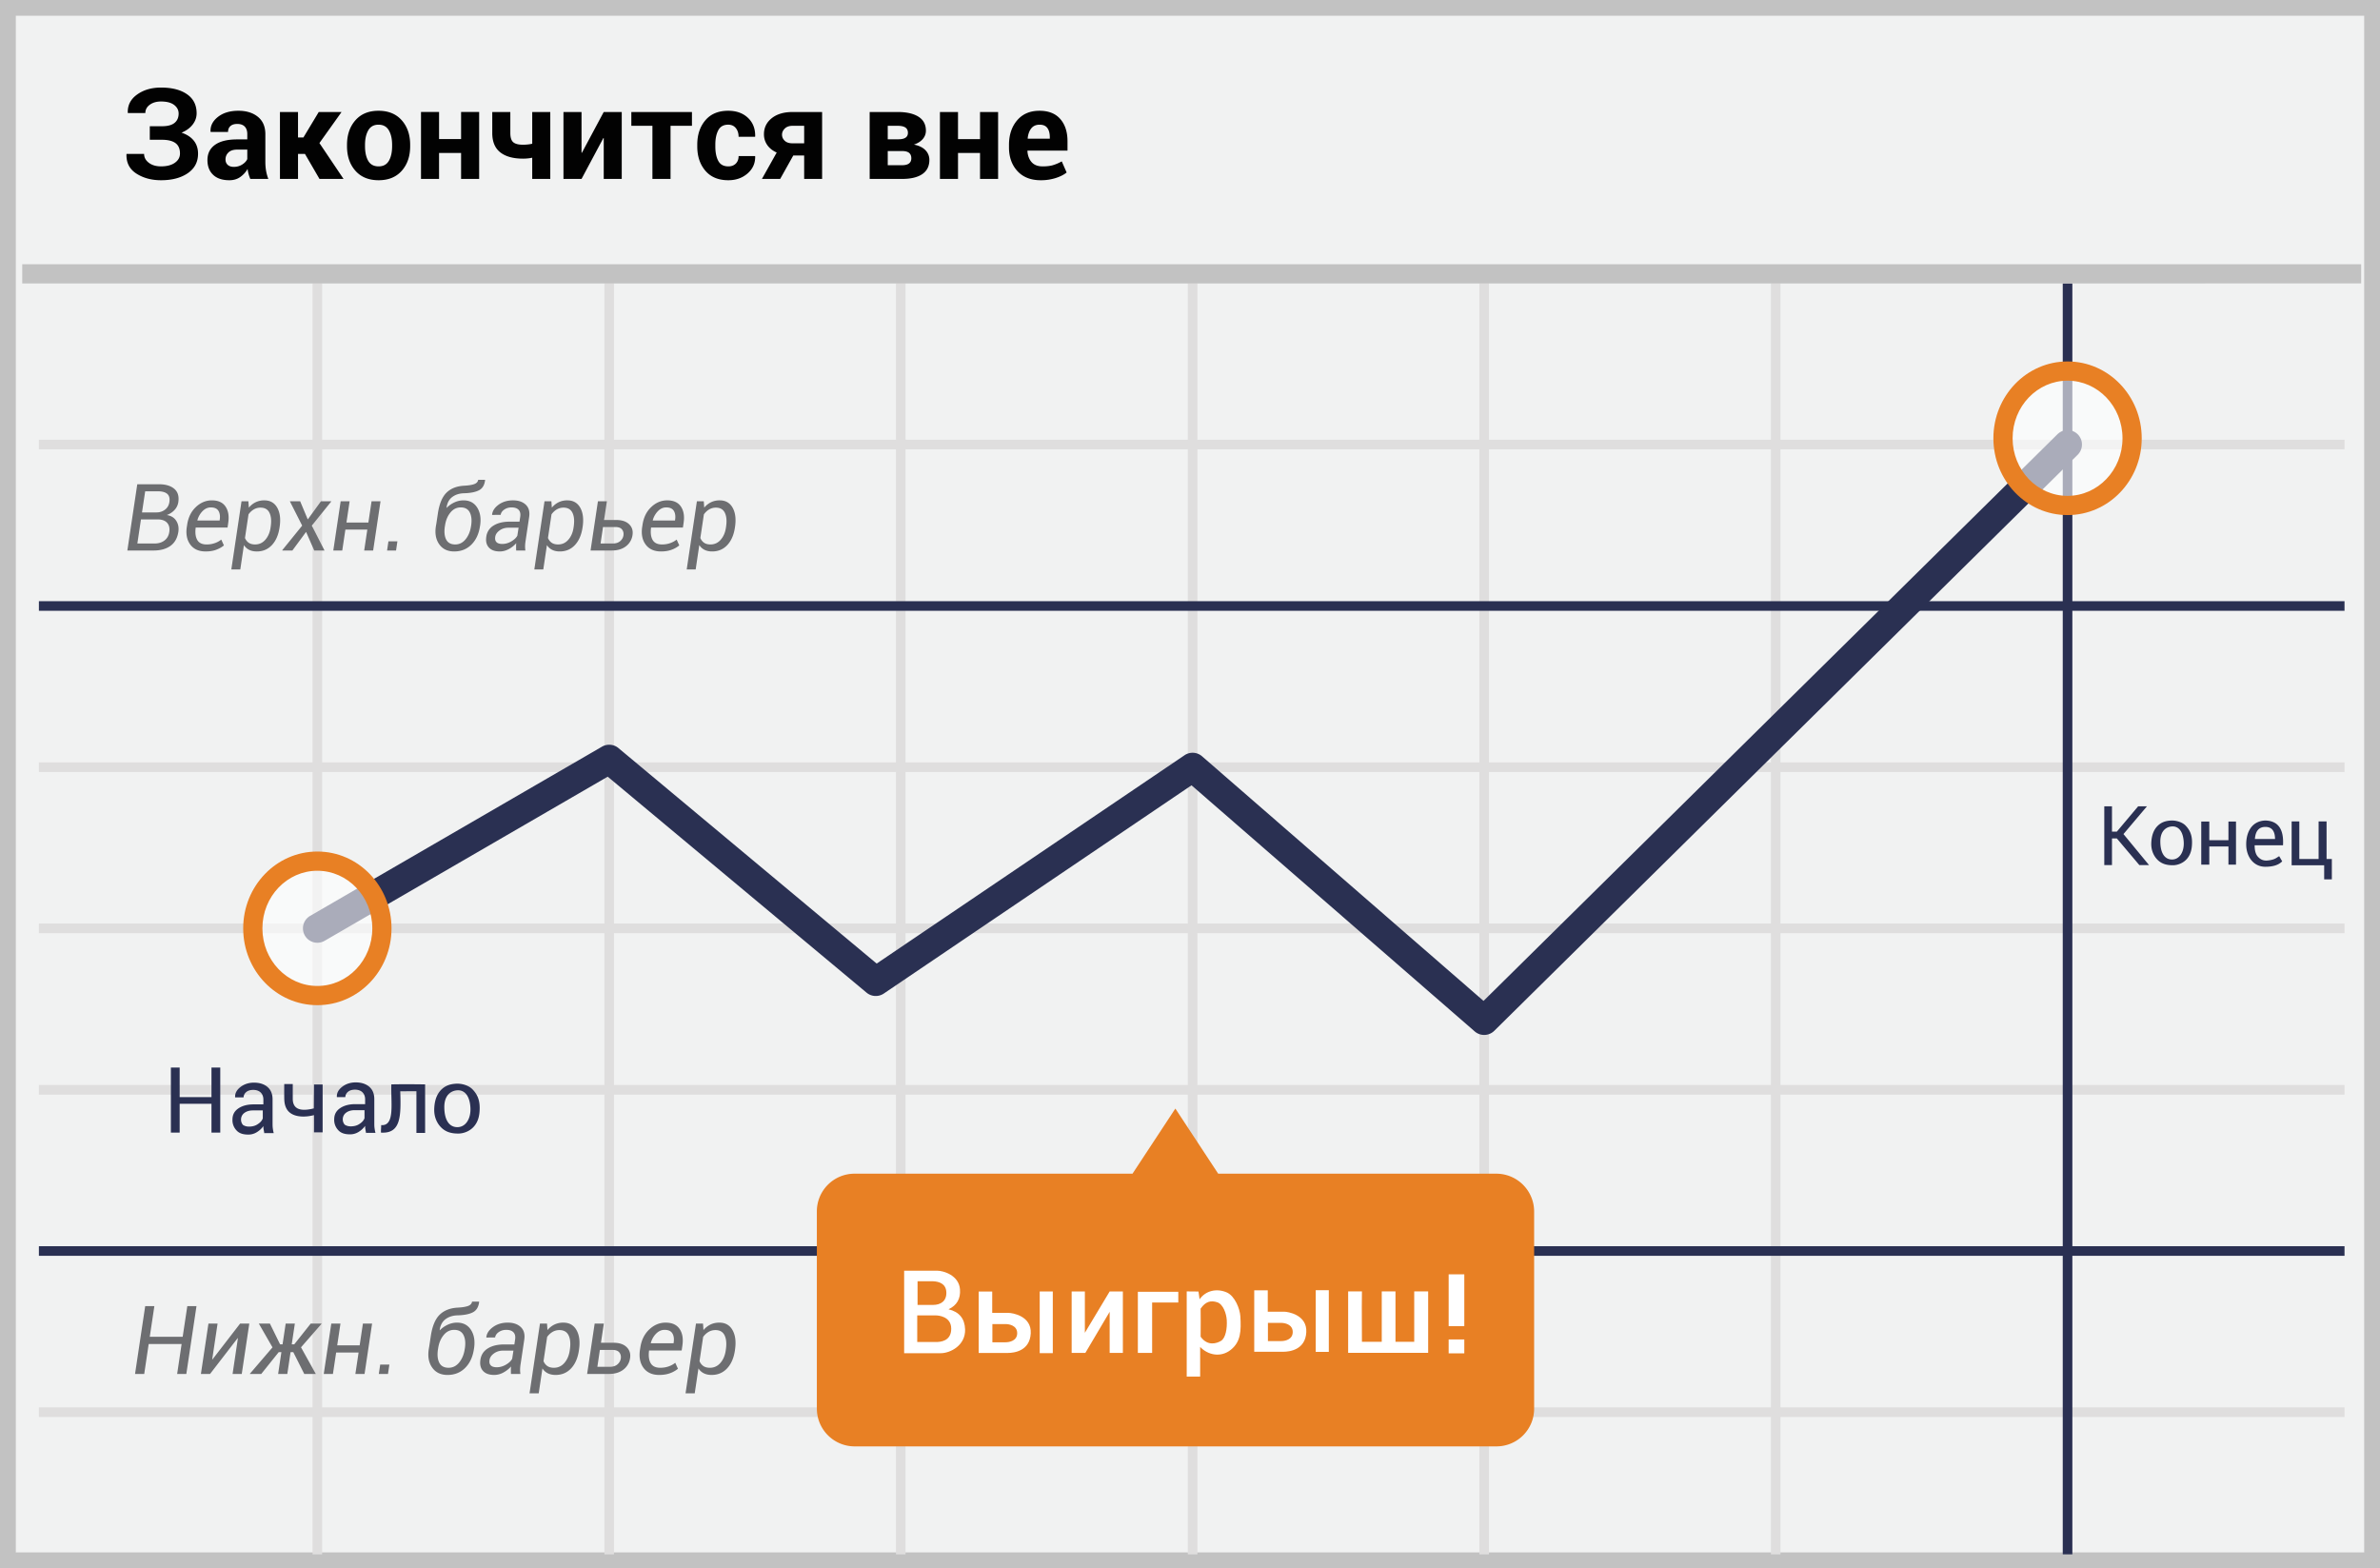 <svg width="299" height="197" xmlns="http://www.w3.org/2000/svg"><g fill="none" fill-rule="evenodd"><path fill="#F1F2F2" d="M0 0h299v197H0z"/><path d="M1.987 1.98v193.04h295.026V1.98H1.987zM299 0v197H0V0h299z" fill="#C2C2C2" fill-rule="nonzero"/><path d="M4.887 56.446v-1.207h289.656v1.207H4.887zm0 40.534v-1.207h289.656v1.207H4.887zm0 40.534v-1.207h289.656v1.207H4.887zm0 40.496v-1.207h289.656v1.207H4.887zm34.38-142.416h1.206v159.67h-1.206V35.594zm36.664 0h1.207v159.67h-1.207V35.594zm36.628 0h1.207v159.67h-1.207V35.594zm36.665 0h1.207v159.67h-1.207V35.594zm36.627 0h1.207v159.67h-1.207V35.594zm36.628 0h1.207v159.67h-1.207V35.594zM4.887 117.228v-1.207h289.656v1.207H4.887z" fill="#DFDEDE" fill-rule="nonzero"/><path d="M259.144 35.594h1.207v159.67h-1.207V35.594zM4.887 76.731v-1.206h289.656v1.206H4.887zm0 81.03v-1.206h289.656v1.207H4.887z" fill="#2A3052" fill-rule="nonzero"/><path fill="#C2C2C2" fill-rule="nonzero" d="M2.794 35.606V33.19h293.842v2.415z"/><path d="M40.778 118.19a1.81 1.81 0 0 1-1.816-3.132l36.665-21.257a1.81 1.81 0 0 1 2.068.176l32.442 27.072 38.676-26.172a1.81 1.81 0 0 1 2.202.133l35.361 30.729 72.1-71.185a1.81 1.81 0 0 1 2.543 2.577l-73.292 72.363a1.81 1.81 0 0 1-2.46.078L149.69 98.655l-38.652 26.156a1.81 1.81 0 0 1-2.175-.11L76.347 97.57l-35.569 20.622z" fill="#2A3052" fill-rule="nonzero"/><path d="M187.987 147.445h-34.945l-5.382-8.181-5.382 8.181h-34.946a4.733 4.733 0 0 0-4.71 4.782v24.694a4.753 4.753 0 0 0 4.71 4.782h80.692a4.733 4.733 0 0 0 4.71-4.782v-24.694a4.758 4.758 0 0 0-4.747-4.782z" fill="#E88024"/><ellipse cx="8.335" cy="9.228" rx="8.11" ry="8.443" opacity=".6" transform="translate(251.412 45.83)" fill="#FFF"/><path d="M259.747 64.708c-5.157 0-9.317-4.331-9.317-9.65 0-5.32 4.16-9.65 9.317-9.65s9.318 4.33 9.318 9.65c0 5.319-4.16 9.65-9.318 9.65zm0-2.414c3.802 0 6.903-3.23 6.903-7.236 0-4.007-3.101-7.236-6.903-7.236-3.801 0-6.903 3.229-6.903 7.236s3.102 7.236 6.903 7.236z" fill="#E88024" fill-rule="nonzero"/><ellipse cx="8.97" cy="9.021" rx="8.11" ry="8.443" opacity=".6" transform="translate(30.9 107.604)" fill="#FFF"/><path d="M39.87 126.275c-5.157 0-9.317-4.332-9.317-9.65 0-5.32 4.16-9.65 9.317-9.65s9.317 4.33 9.317 9.65c0 5.318-4.16 9.65-9.317 9.65zm0-2.414c3.802 0 6.903-3.23 6.903-7.236 0-4.007-3.101-7.236-6.903-7.236-3.802 0-6.903 3.229-6.903 7.236 0 4.006 3.101 7.236 6.903 7.236z" fill="#E88024" fill-rule="nonzero"/><path d="M20.35 15.858c.71 0 1.236-.14 1.578-.42.342-.28.513-.67.513-1.173 0-.436-.19-.797-.567-1.085-.379-.287-.928-.43-1.648-.43-.565 0-1.034.135-1.407.407-.373.272-.56.62-.56 1.045H16.06l-.007-.046c-.031-.938.36-1.698 1.173-2.281.814-.583 1.814-.875 3-.875 1.378 0 2.469.28 3.272.84.803.56 1.204 1.357 1.204 2.393 0 .519-.168.993-.505 1.423-.336.43-.8.766-1.39 1.01.668.223 1.18.557 1.538 1.002.357.446.536.993.536 1.64 0 1.042-.43 1.858-1.29 2.448-.86.591-1.982.886-3.365.886-1.192 0-2.22-.277-3.085-.831-.866-.555-1.283-1.363-1.252-2.425l.008-.047h2.207c0 .44.199.811.595 1.112.396.3.905.45 1.527.45.736 0 1.317-.151 1.745-.454.427-.303.64-.69.64-1.162 0-.596-.19-1.032-.57-1.31-.381-.277-.945-.415-1.69-.415h-1.532v-1.702h1.531zm11.098 6.621a4.773 4.773 0 0 1-.214-.606 4.217 4.217 0 0 1-.128-.653 3.11 3.11 0 0 1-.925 1.018c-.383.27-.839.404-1.367.404-.881 0-1.56-.226-2.037-.68-.476-.453-.715-1.07-.715-1.853 0-.824.318-1.463.952-1.916.635-.453 1.561-.68 2.779-.68h1.274v-.668c0-.404-.106-.718-.318-.94-.213-.223-.529-.335-.948-.335-.368 0-.652.09-.851.268-.2.179-.3.424-.3.735h-2.183l-.016-.047c-.036-.71.273-1.322.929-1.838.655-.515 1.511-.773 2.568-.773 1.01 0 1.828.254 2.452.761.625.508.937 1.236.937 2.184v3.474c0 .394.03.764.089 1.111.06.348.154.692.284 1.034h-2.262zm-2.075-1.515c.394 0 .746-.099 1.057-.296.311-.197.523-.425.637-.684v-1.189h-1.274c-.482 0-.846.12-1.092.358-.246.238-.37.53-.37.878 0 .285.093.512.277.68.184.168.439.253.765.253zm8.937-1.632h-.87v3.147h-2.27V14.07h2.27v3.202h.676l1.928-3.202h2.867l-2.782 3.902 3.031 4.507h-3.023l-1.827-3.147zm5.285-1.135c0-1.254.35-2.281 1.05-3.081.699-.801 1.668-1.201 2.906-1.201 1.243 0 2.217.399 2.922 1.197.705.798 1.057 1.826 1.057 3.085v.163c0 1.264-.351 2.294-1.053 3.09-.702.795-1.672 1.192-2.91 1.192-1.244 0-2.217-.397-2.919-1.193-.702-.795-1.053-1.825-1.053-3.089v-.163zm2.262.163c0 .767.134 1.382.404 1.846.27.464.704.695 1.305.695.586 0 1.015-.233 1.287-.699.272-.466.408-1.08.408-1.842v-.163c0-.746-.138-1.355-.412-1.826-.275-.472-.707-.708-1.298-.708-.586 0-1.014.237-1.286.712-.272.474-.408 1.081-.408 1.822v.163zm14.338 4.12h-2.269v-3.266h-2.767v3.264H52.89v-8.409h2.27v3.404h2.766v-3.404h2.27v8.41l-.001.001zm8.938 0h-2.27v-2.667a4.853 4.853 0 0 1-.586.09 6.24 6.24 0 0 1-.564.027c-1.238 0-2.193-.264-2.864-.793-.67-.528-1.006-1.336-1.006-2.424V14.07h2.27v2.644c0 .554.12.937.364 1.15.244.212.656.318 1.236.318a5.418 5.418 0 0 0 1.151-.124v-3.987h2.268v8.41l.001-.001zm6.714-8.41h2.262v8.41h-2.262v-5.13l-.046-.008-2.744 5.137h-2.269V14.07h2.27v5.114l.046.008 2.743-5.122zm11.083 1.733h-2.69v6.676h-2.276v-6.675h-2.65v-1.733h7.616v1.733-.001zm4.57 5.098c.393 0 .706-.117.94-.353.233-.236.35-.55.35-.944h2.067l.015.046c.02.85-.295 1.561-.948 2.134-.653.572-1.461.858-2.425.858-1.243 0-2.204-.397-2.883-1.193-.679-.795-1.018-1.812-1.018-3.05v-.233c0-1.233.338-2.25 1.014-3.05.676-.801 1.633-1.201 2.872-1.201 1.026 0 1.852.295 2.479.886.627.59.93 1.368.91 2.331l-.016.047h-2.068c0-.435-.115-.797-.345-1.084-.231-.288-.551-.432-.96-.432-.586 0-1.002.235-1.248.704s-.369 1.068-.369 1.799v.233c0 .746.123 1.35.37 1.81.245.462.666.692 1.262.692h.001zm11.781-6.83v8.408h-2.254v-2.945h-1.368l-1.647 2.945h-2.293l1.858-3.318c-.513-.228-.908-.542-1.186-.94a2.326 2.326 0 0 1-.415-1.36c0-.82.325-1.489.975-2.01.65-.52 1.527-.78 2.63-.78h3.7zm-5.036 2.851c0 .29.113.543.338.758.225.215.545.323.96.323h1.484v-2.2h-1.445c-.425 0-.754.114-.987.342-.233.228-.35.487-.35.777zm11.012 5.557V14.07h3.513c1.12 0 1.99.197 2.615.59.625.395.937.98.937 1.757 0 .394-.131.744-.393 1.05-.261.305-.633.538-1.115.699.637.124 1.12.359 1.45.703a1.7 1.7 0 0 1 .493 1.209c0 .792-.297 1.39-.89 1.795-.593.404-1.444.606-2.553.606h-4.057zm2.27-3.505v1.78h1.787c.4 0 .694-.074.886-.222.192-.147.288-.366.288-.656 0-.29-.092-.513-.276-.669-.184-.155-.483-.233-.898-.233h-1.787zm0-1.476h1.305c.42 0 .73-.068.929-.203.2-.134.3-.336.3-.606 0-.305-.107-.53-.32-.672-.212-.142-.536-.214-.97-.214h-1.244v1.695zm13.864 4.981h-2.27v-3.264h-2.766v3.264h-2.27V14.07h2.27v3.404h2.767V14.07h2.27v8.41l-.001-.001zm5.363.163c-1.254 0-2.233-.384-2.938-1.154-.705-.77-1.057-1.76-1.057-2.972v-.311c0-1.26.342-2.29 1.026-3.093.684-.803 1.624-1.202 2.82-1.197 1.13 0 1.997.346 2.6 1.037.604.692.906 1.623.906 2.794v1.174h-5.013l-.023.046c.036.575.211 1.042.525 1.4.313.357.778.535 1.395.535.507 0 .939-.051 1.293-.155a5.28 5.28 0 0 0 1.1-.474l.614 1.399c-.337.274-.793.505-1.368.692a6.066 6.066 0 0 1-1.88.28v-.001zm-.148-6.979c-.456 0-.807.157-1.053.47-.246.314-.395.73-.447 1.248l.016.039h2.766v-.171c0-.492-.1-.88-.303-1.162-.202-.282-.528-.424-.98-.424h.001z" fill="#020202" fill-rule="nonzero"/><path d="M16 69.157l1.246-8.323h2.715c.835 0 1.478.19 1.93.57.451.378.622.94.511 1.683a1.83 1.83 0 0 1-.474.977c-.26.282-.583.496-.972.64.53.08.923.318 1.18.712.257.394.348.858.272 1.392-.122.793-.456 1.382-1 1.77-.546.386-1.249.58-2.11.58H16v-.001zm1.709-3.904l-.452 3.024h2.173c.495 0 .908-.128 1.24-.383.332-.255.532-.613.6-1.075.069-.476-.02-.852-.266-1.129-.245-.276-.614-.422-1.106-.437h-2.19.001zm.131-.88h1.83c.404 0 .758-.116 1.063-.349.305-.232.488-.552.549-.96.068-.465-.021-.805-.269-1.02-.248-.216-.642-.324-1.183-.324h-1.59l-.4 2.653zm7.992 4.904c-.854 0-1.495-.287-1.924-.863-.428-.575-.574-1.318-.437-2.23l.04-.25c.133-.923.496-1.666 1.089-2.23.593-.564 1.264-.846 2.015-.846.796 0 1.37.261 1.72.783.351.522.464 1.202.338 2.04l-.086.595h-4.001c-.088.656-.023 1.173.194 1.552.217.38.612.57 1.183.57a3.04 3.04 0 0 0 1.02-.167 2.65 2.65 0 0 0 .815-.446l.332.732c-.252.214-.57.394-.955.54-.385.147-.832.22-1.343.22zm.652-5.533c-.378 0-.72.152-1.027.457a2.62 2.62 0 0 0-.66 1.155l.012.034h2.784l.01-.091c.07-.461.016-.836-.16-1.123-.174-.288-.495-.432-.96-.432h.001zm8.631 2.555c-.14.926-.462 1.654-.963 2.184-.501.53-1.13.794-1.89.794-.369 0-.689-.067-.96-.203a1.637 1.637 0 0 1-.657-.597l-.457 3.058h-1.126l1.28-8.563h.863l.057.8c.248-.297.534-.523.858-.68.34-.16.71-.24 1.086-.234.735 0 1.277.308 1.623.923.347.616.448 1.415.303 2.398l-.017.12zm-1.109-.12c.11-.728.061-1.31-.148-1.749-.21-.438-.585-.657-1.126-.657a1.63 1.63 0 0 0-.85.225c-.253.15-.473.356-.66.615l-.445 2.972c.106.256.262.455.468.598.206.143.475.214.806.214.51 0 .939-.197 1.284-.592.344-.394.563-.896.654-1.506l.017-.12zm4.66-.926l1.657-2.28h1.275l.017.028-2.441 3.03 1.595 3.126h-1.292l-1.023-2.338-1.721 2.338H35.47l-.018-.028 2.51-3.098-1.55-3.059h1.298l.955 2.281h.001zm8.213 3.904h-1.126l.395-2.63h-2.756l-.394 2.63h-1.126l.926-6.185h1.126l-.4 2.676h2.755l.4-2.676h1.127l-.927 6.185zm2.876 0h-1.126l.171-1.154h1.126l-.171 1.154zm8.477-6.299c.759 0 1.33.3 1.712.897.383.599.508 1.35.375 2.253l-.023.125c-.145.957-.505 1.72-1.08 2.29-.576.57-1.294.854-2.156.854-.823 0-1.447-.297-1.872-.891-.425-.595-.569-1.346-.431-2.253l.022-.125a.2.2 0 0 1 .006-.052 1.96 1.96 0 0 0 .023-.108l.2-1.332c.183-1.22.546-2.095 1.09-2.627.542-.532 1.282-.822 2.22-.872.53-.026.945-.092 1.246-.197.301-.105.47-.285.509-.54h.857l.012.034c-.073.629-.332 1.057-.778 1.283-.446.227-1.076.35-1.892.37-.58.018-1.066.176-1.46.474-.395.297-.632.74-.712 1.332l.017.028c.263-.278.582-.505.958-.68a2.708 2.708 0 0 1 1.157-.263zm-.354.886c-.515 0-.948.218-1.3.655-.353.436-.575.972-.667 1.609l-.023.125c-.102.683-.048 1.23.163 1.644.212.413.592.62 1.14.62.515 0 .949-.216 1.301-.649.353-.432.579-.97.678-1.615l.022-.125c.1-.671.041-1.216-.174-1.635-.215-.42-.595-.629-1.14-.629zm6.968 5.413a14.86 14.86 0 0 1-.011-.517c0-.131.007-.266.022-.403-.264.3-.58.551-.934.74-.368.2-.744.3-1.13.3-.62 0-1.08-.166-1.38-.5-.299-.333-.405-.786-.317-1.357a1.89 1.89 0 0 1 .915-1.4c.522-.325 1.198-.487 2.029-.487h1.223l.092-.611c.057-.378-.009-.668-.197-.872-.19-.204-.487-.306-.895-.306-.347 0-.652.091-.915.274-.263.183-.411.402-.446.658l-1.074.011-.006-.034c.046-.469.318-.885.817-1.25.5-.363 1.106-.545 1.818-.545.675 0 1.204.18 1.59.54.384.36.53.872.434 1.535l-.446 2.978c-.038.233-.06.449-.066.649-.005.2.007.4.037.597h-1.16zm-1.744-.823c.39 0 .766-.106 1.132-.32.366-.213.62-.453.76-.72l.155-1h-1.263c-.439 0-.816.116-1.132.348-.317.233-.496.5-.538.8-.045.286.005.506.152.66.147.155.391.232.734.232zm10.078-2.035c-.14.926-.462 1.654-.963 2.184-.5.53-1.13.794-1.89.794-.369 0-.689-.067-.96-.203a1.637 1.637 0 0 1-.657-.597l-.457 3.058h-1.126l1.28-8.563h.863l.058.8c.247-.297.533-.523.857-.68.34-.16.71-.24 1.086-.234.736 0 1.277.308 1.624.923.346.616.447 1.415.303 2.398l-.018.12zm-1.109-.12c.11-.728.061-1.31-.148-1.749-.21-.438-.585-.657-1.126-.657a1.63 1.63 0 0 0-.85.225c-.253.15-.473.356-.66.615l-.445 2.972c.106.256.263.455.468.598.206.143.475.214.806.214.511 0 .939-.197 1.284-.592.345-.394.563-.896.654-1.506l.017-.12zm3.819-.852h1.542c.702 0 1.236.178 1.604.532.368.354.51.808.426 1.36a2.133 2.133 0 0 1-.823 1.407c-.458.354-1.052.531-1.784.531h-2.663l.926-6.185h1.126l-.354 2.355zm-.132.88l-.308 2.07h1.537c.385 0 .693-.098.924-.294.23-.197.368-.438.414-.723.042-.29-.018-.538-.18-.744-.162-.205-.445-.308-.849-.308h-1.538v-.001zm7.283 3.07c-.854 0-1.495-.287-1.923-.863-.43-.575-.575-1.318-.438-2.23l.04-.25c.134-.923.497-1.666 1.09-2.23.592-.564 1.263-.846 2.014-.846.797 0 1.37.261 1.72.783.351.522.464 1.202.338 2.04l-.086.595h-4.001c-.088.656-.023 1.173.194 1.552.218.38.612.57 1.184.57.365 0 .706-.056 1.02-.167.314-.11.586-.259.815-.446l.331.732a3.22 3.22 0 0 1-.955.54c-.384.147-.832.22-1.343.22zm.652-5.533c-.378 0-.72.152-1.026.457a2.6 2.6 0 0 0-.66 1.155l.01.034h2.785l.011-.091c.069-.461.015-.836-.16-1.123-.175-.288-.495-.432-.96-.432zm8.631 2.555c-.14.926-.462 1.654-.963 2.184-.5.53-1.13.794-1.889.794-.37 0-.69-.067-.96-.203a1.637 1.637 0 0 1-.658-.597l-.457 3.058h-1.126l1.28-8.563h.863l.058.8c.247-.297.533-.523.857-.68.34-.16.71-.24 1.086-.234.736 0 1.277.308 1.624.923.346.616.447 1.415.303 2.398l-.018.12zm-1.109-.12c.111-.728.061-1.31-.148-1.749-.21-.438-.585-.657-1.126-.657a1.63 1.63 0 0 0-.85.225c-.253.15-.473.356-.66.615l-.445 2.972c.106.256.263.455.468.598.206.143.475.214.806.214.511 0 .939-.197 1.284-.592.345-.394.563-.896.654-1.506l.017-.12zM23.408 172.604h-1.153l.562-3.762h-4.138l-.561 3.763h-1.153l1.276-8.52h1.152l-.579 3.85h4.137l.58-3.85h1.153l-1.276 8.52v-.001zm6.76-6.331h1.152l-.948 6.332h-1.153l.667-4.483-.029-.017-3.47 4.5H25.24l.948-6.332h1.147l-.673 4.489.029.017 3.476-4.506h.001zm6.676 3.587h-.339l-.41 2.745h-1.153l.41-2.745h-.333l-2.2 2.745h-1.411l-.012-.03 2.838-3.312-1.72-2.99h1.393l1.281 2.61h.31l.393-2.61h1.152l-.392 2.61h.316l2.072-2.61h1.346l.012.03-2.581 2.955 1.86 3.347h-1.45l-1.382-2.745zm8.954 2.745h-1.153l.404-2.692h-2.82l-.404 2.692h-1.153l.948-6.332h1.153l-.41 2.739h2.82l.41-2.74h1.153l-.948 6.333zm2.944 0h-1.153l.175-1.182h1.153l-.175 1.182zm8.678-6.45c.777 0 1.361.307 1.753.92.392.612.52 1.38.383 2.305l-.023.13c-.148.978-.517 1.76-1.106 2.343-.59.583-1.324.875-2.206.875-.843 0-1.482-.304-1.917-.913-.435-.609-.582-1.377-.442-2.306l.024-.129a.2.2 0 0 1 .006-.052l.023-.111.205-1.364c.187-1.248.559-2.145 1.115-2.69.556-.543 1.314-.84 2.273-.892.543-.027.968-.094 1.276-.201.308-.108.482-.292.52-.553h.879l.011.035c-.074.643-.339 1.081-.796 1.313-.456.233-1.102.358-1.937.378-.593.02-1.091.181-1.495.486-.404.304-.646.758-.728 1.363l.017.03c.27-.285.596-.517.98-.697.385-.18.78-.27 1.185-.27zm-.362.908c-.527 0-.97.223-1.332.67-.36.447-.588.996-.681 1.647l-.024.13c-.105.698-.05 1.258.167 1.682.216.423.606.635 1.167.635.527 0 .97-.222 1.332-.665.36-.442.592-.994.693-1.653l.024-.129c.101-.686.042-1.244-.179-1.673-.22-.43-.61-.644-1.167-.644zm7.133 5.542c-.007-.177-.01-.353-.011-.53 0-.134.007-.272.023-.412-.261.3-.58.553-.957.758-.353.199-.75.304-1.156.307-.635 0-1.107-.17-1.413-.512-.306-.342-.414-.805-.325-1.39.09-.624.402-1.102.937-1.434.534-.332 1.227-.497 2.077-.497h1.253l.093-.627c.059-.386-.009-.683-.202-.892-.193-.209-.498-.313-.916-.313-.355 0-.667.094-.936.28-.27.188-.421.412-.456.674l-1.1.012-.006-.036c.046-.48.325-.906.836-1.278.512-.373 1.132-.56 1.861-.56.691 0 1.233.185 1.627.554.394.369.543.892.445 1.571l-.456 3.05a4.86 4.86 0 0 0-.068.663 3.39 3.39 0 0 0 .038.612h-1.188zm-1.785-.843c.398 0 .785-.109 1.16-.328.374-.218.633-.464.778-.737l.158-1.024h-1.294c-.448 0-.835.119-1.158.357-.324.238-.508.511-.55.82-.047.292.004.517.154.675.15.158.401.237.752.237zm10.318-2.083c-.145.948-.473 1.693-.986 2.235-.513.543-1.158.814-1.934.814-.379 0-.707-.07-.984-.208a1.676 1.676 0 0 1-.673-.611l-.468 3.13h-1.153l1.311-8.766h.884l.058.82a2.62 2.62 0 0 1 .878-.697 2.53 2.53 0 0 1 1.112-.24c.753 0 1.307.315 1.662.945.355.63.459 1.448.31 2.455l-.017.123zm-1.136-.123c.114-.745.063-1.342-.152-1.79-.214-.45-.599-.674-1.153-.674-.32 0-.61.077-.869.231a2.253 2.253 0 0 0-.676.63l-.456 3.043c.11.261.27.465.48.611.21.146.486.22.825.22.523 0 .96-.202 1.314-.606.353-.404.576-.918.67-1.542l.017-.123zm3.91-.872h1.58c.718 0 1.265.181 1.641.544.377.363.522.827.436 1.393a2.184 2.184 0 0 1-.842 1.44c-.469.363-1.077.544-1.826.544H73.76l.948-6.332h1.153l-.363 2.411zm-.135.901l-.316 2.119h1.574c.394 0 .71-.1.945-.302.236-.2.378-.447.425-.74.043-.296-.019-.55-.185-.76-.165-.211-.455-.317-.869-.317h-1.574zm7.456 3.143c-.874 0-1.53-.295-1.97-.884-.438-.589-.588-1.35-.447-2.282l.04-.258c.137-.944.509-1.705 1.116-2.282.606-.577 1.294-.866 2.062-.866.816 0 1.403.267 1.762.802.359.534.474 1.23.345 2.089l-.088.608h-4.096c-.09.671-.023 1.201.199 1.59.222.387.626.582 1.211.582.375 0 .723-.057 1.045-.17.322-.113.6-.265.834-.457l.34.75a3.331 3.331 0 0 1-.978.553c-.394.15-.853.225-1.375.225zm.667-5.665c-.386 0-.737.156-1.05.468-.315.312-.54.706-.677 1.182l.012.035h2.85l.012-.093c.07-.472.015-.856-.164-1.15-.18-.295-.507-.442-.983-.442zm8.837 2.616c-.145.948-.474 1.693-.987 2.235-.513.543-1.157.814-1.934.814-.378 0-.706-.07-.983-.208a1.676 1.676 0 0 1-.673-.611l-.468 3.13h-1.153l1.311-8.766h.884l.058.82a2.62 2.62 0 0 1 .878-.697c.332-.16.702-.24 1.112-.24.753 0 1.307.315 1.662.945.355.63.458 1.448.31 2.455l-.017.123zm-1.136-.123c.113-.745.063-1.342-.152-1.79-.215-.45-.599-.674-1.153-.674-.32 0-.61.077-.869.231a2.23 2.23 0 0 0-.676.63l-.456 3.043c.109.261.269.465.48.611.21.146.485.22.825.22.523 0 .96-.202 1.314-.606.353-.404.576-.918.67-1.542l.017-.123z" fill="#6D6E71" fill-rule="nonzero"/><path d="M33.12 141.894c-.03-.151-.03-.273-.03-.424-.22.305-.499.563-.82.758a1.981 1.981 0 0 1-1.092.304c-.638 0-1.123-.152-1.457-.516a1.851 1.851 0 0 1-.516-1.366c0-.607.243-1.062.728-1.396.486-.334 1.123-.516 1.943-.516h1.213v-.607c0-.364-.12-.667-.333-.88-.213-.212-.547-.333-.941-.333-.364 0-.668.09-.88.273a.895.895 0 0 0-.334.667h-1.062v-.03c-.03-.455.182-.88.637-1.244s1.032-.577 1.73-.577 1.275.182 1.7.546c.424.365.637.88.637 1.548v3.004c0 .213 0 .425.03.638.03.212.06.425.121.607h-1.182v.06c-.03-.182-.06-.364-.091-.516h-.001zm-1.837-.364c.394 0 .789-.09 1.092-.303.334-.213.547-.455.638-.729v-1.001h-1.244c-.456 0-.82.121-1.093.334-.253.196-.399.5-.394.82a1 1 0 0 0 .242.667c.182.121.425.212.759.212zm14.619.334c-.031-.151-.031-.273-.031-.424-.22.305-.499.563-.82.758a1.981 1.981 0 0 1-1.092.304c-.637 0-1.123-.152-1.457-.516a1.851 1.851 0 0 1-.516-1.366c0-.607.243-1.062.729-1.396.485-.334 1.123-.516 1.942-.516h1.214v-.607c0-.364-.122-.667-.334-.88-.212-.212-.546-.333-.94-.333-.365 0-.668.09-.88.273a.895.895 0 0 0-.335.667H42.32v-.03c-.03-.455.182-.88.637-1.244.456-.364 1.032-.577 1.73-.577s1.275.182 1.7.546c.425.365.637.88.637 1.548v3.004c0 .213 0 .425.03.638.03.212.061.425.122.607h-1.184v.06a17.71 17.71 0 0 0-.09-.516zm-1.838-.364c.395 0 .79-.09 1.093-.303.334-.213.546-.455.637-.729v-1.001H44.55c-.455 0-.82.121-1.093.334-.253.196-.399.5-.394.82a1 1 0 0 0 .243.667c.182.121.424.212.758.212zm13.243-5.36c.685-.038 1.551.2 2.036.692.536.544.92 1.22.92 2.337 0 .99-.198 1.705-.666 2.282-.529.653-1.352.952-2.02.952-.693 0-1.444-.109-2.076-.693-.517-.477-.995-1.296-.947-2.439.052-1.262.459-1.983.947-2.44.494-.46 1.074-.651 1.806-.691zm.247.826c-.785 0-1.735.512-1.735 2.1s.586 2.533 1.638 2.533c1.053 0 1.744-1.068 1.637-2.533-.107-1.464-.755-2.1-1.54-2.1zm-30.986-2.856h1.104v8.173h-1.104v-3.62h-3.996v3.62h-1.104v-8.173h1.104v3.715h3.996v-3.715zm9.142 2.074h1.07v1.846c-.001 1.253.88 1.657 2.645 1.213l.02-3.004h1.086v6.013h-1.086c.006-.876.006-1.599 0-2.166-1.149.31-2.86.331-3.464-.84-.247-.48-.267-.933-.271-1.368a71.54 71.54 0 0 1 0-1.694zm12.176 5.159c.009.258-.029.475-.029.94 2.501.159 2.533-2.02 2.428-5.193l2.03-.003v5.24h1.093v-6.1c-1.716-.025-3.13-.025-4.243 0-.077 2.367.483 5.246-1.279 5.116zM286.816 106.185h-3.566c0 .662.135 1.14.405 1.436.356.387.73.528 1.242.477.895-.09 1.068-.33 1.439-.54l.377.647c-.441.455-1.147.683-2.117.683-1.455 0-2.342-1.206-2.4-2.641-.057-1.435.515-3.1 2.4-3.17 1.598.042 2.338 1.078 2.22 3.108zm-1.001-.79c-.01-1.009-.416-1.514-1.218-1.514-.8 0-1.239.505-1.313 1.515h2.53l.001-.001zm-13.079-2.315c.614-.034 1.391.18 1.826.62.48.488.824 1.095.824 2.097 0 .887-.177 1.528-.597 2.046-.474.585-1.212.853-1.811.853-.621 0-1.295-.097-1.862-.62-.463-.43-.892-1.163-.85-2.188.048-1.132.412-1.778.85-2.188.443-.413.963-.584 1.62-.62zm.221.74c-.704 0-1.555.46-1.555 1.884s.525 2.272 1.469 2.272c.944 0 1.563-.959 1.467-2.272-.095-1.313-.677-1.884-1.38-1.884h-.001zm14.943-.633h.964v4.723h2.424v-4.723h1v4.723h.663v2.564h-.964v-1.77H287.9v-5.517zm-23.538-1.891h.966v3.179h.61l2.676-3.18h1.106l-2.948 3.486 3.212 3.897h-1.216l-2.83-3.351h-.61v3.351h-.966v-7.382zm12.182 1.914h1.01v2.338h2.405v-2.338h.95v5.408h-.95v-2.275h-2.405v2.275h-1.01v-5.408z" fill="#2A3052" fill-rule="nonzero"/><path d="M183.961 166.592h-1.965v-6.502h1.965v6.502zm0 3.422h-1.965v-1.748h1.965v1.748zm-70.373-10.38h4.173c.755 0 2.71.57 2.842 2.34.088 1.18-.392 2.015-1.44 2.503 1.34.325 2.033 1.162 2.082 2.511.072 2.024-1.852 3.009-3.07 3.009h-4.587v-10.364.001zm1.644 8.957h2.358c.564 0 1.912-.103 1.912-1.67 0-1.568-1.662-1.671-1.912-1.671h-2.358v3.341zm.04-7.632v2.973h1.937c1.011 0 1.74-.52 1.678-1.626-.062-1.105-1.013-1.322-1.678-1.347h-1.937zm7.68 1.288h1.7v2.684h2.036c.491 0 2.92.38 2.804 2.575-.116 2.196-2.043 2.461-2.926 2.461h-3.615v-7.72h.001zm1.72 4.09v2.287h1.671c.417 0 1.446-.158 1.446-1.143s-1.05-1.143-1.446-1.143h-1.672l.001-.001zm32.897-4.24h1.7v2.684h2.037c.49 0 2.92.38 2.804 2.575-.117 2.196-2.044 2.461-2.927 2.461h-3.614v-7.72zm1.72 4.09v2.287h1.672c.417 0 1.445-.158 1.445-1.143s-1.05-1.143-1.445-1.143h-1.672v-.001zm-28.671-3.947h1.644v7.752h-1.644v-7.752zm34.676-.159h1.645v7.752h-1.645v-7.752zm-30.663.162h1.66v5.19l3.114-5.19h1.661v7.714h-1.66v-5.16l-3.052 5.16h-1.722l-.001-7.714zm13.398.034v1.348h-3.287v6.337h-1.794v-7.685h5.081zm1.057-.044l1.477.015.14.977c.774-1.114 2.183-1.404 3.415-.864 1.007.441 1.652 2.036 1.709 3.02.103 1.783.072 3.17-1.2 4.187-1.272 1.017-2.893.658-3.852-.361v3.725h-1.689v-10.7.001zm1.748 2.165c.021.988.007 2.208 0 3.524.873 1.226 2.022.854 2.569.517.57-.352.781-1.547.713-2.622-.048-.755-.426-1.97-1.201-2.222-.781-.254-1.456-.113-2.08.803h-.001zm18.534-2.163v7.719h10.052v-7.719h-1.752v6.327h-2.354v-6.327h-1.725v6.327h-2.49c-.021-3.695-.021-5.804 0-6.327h-1.731z" fill="#FFF" fill-rule="nonzero"/></g></svg>